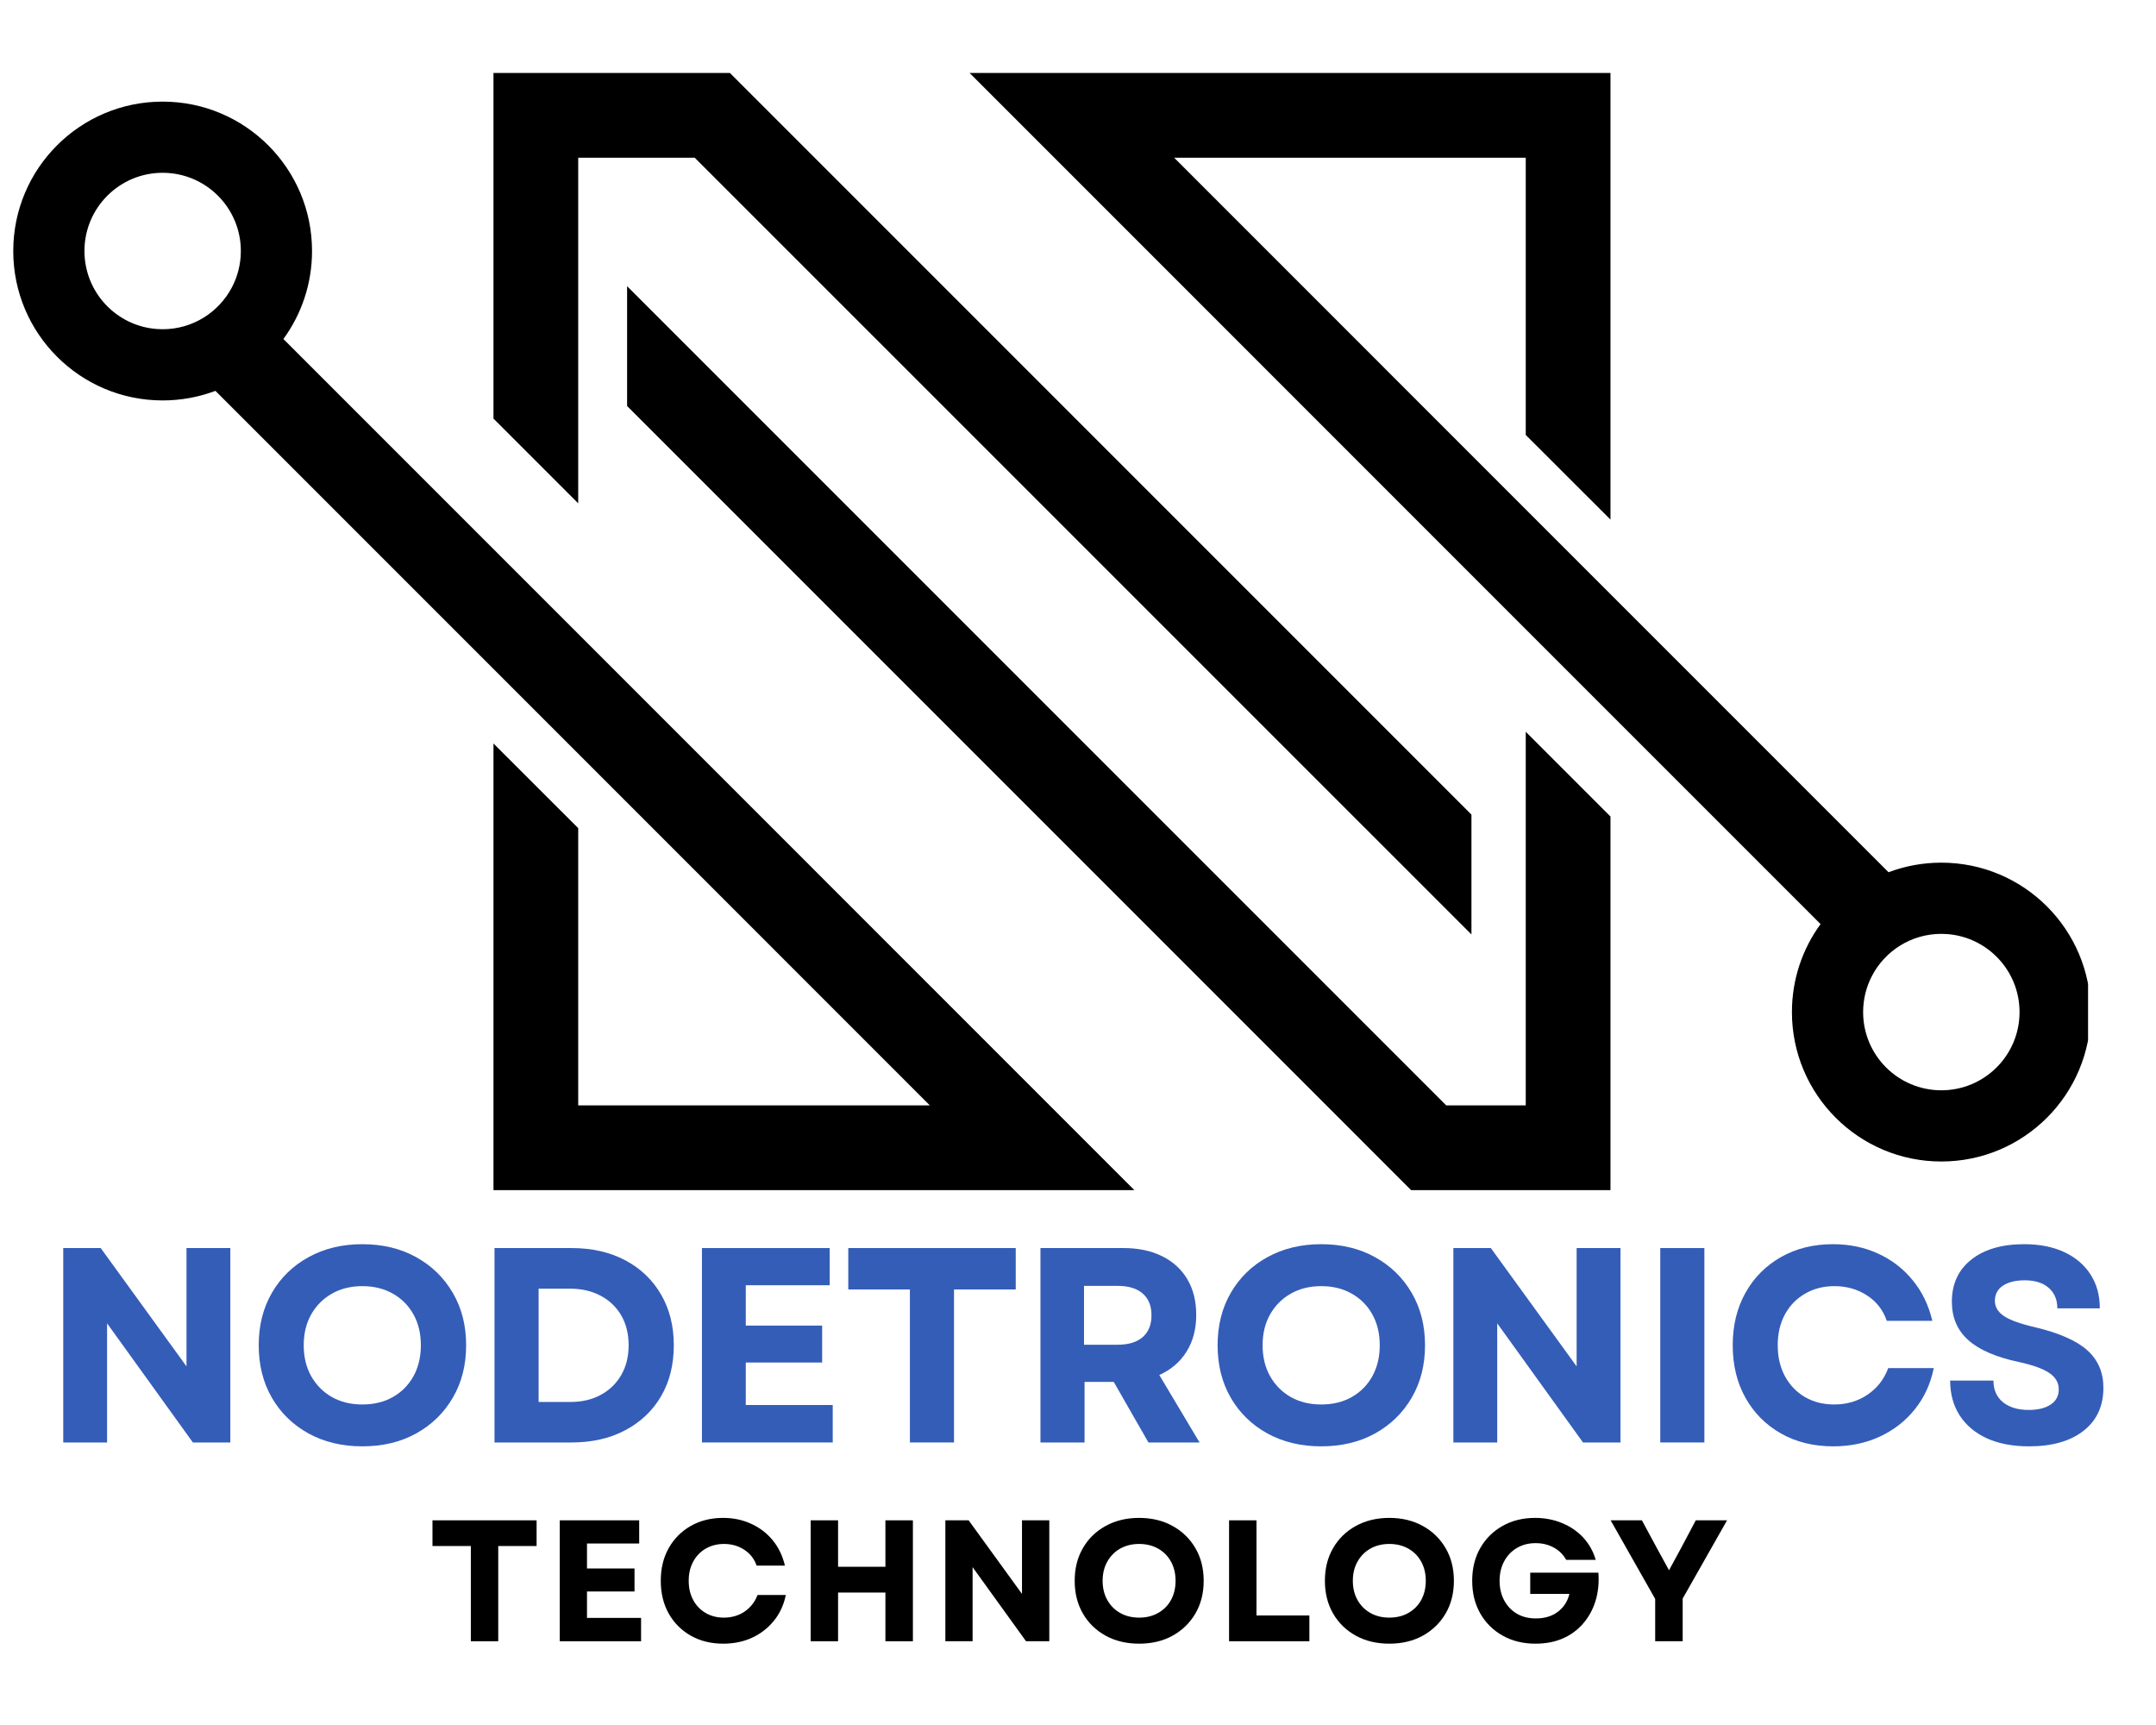 <svg xmlns="http://www.w3.org/2000/svg" xmlns:xlink="http://www.w3.org/1999/xlink" width="500" zoomAndPan="magnify" viewBox="0 0 375 300" height="400" preserveAspectRatio="xMidYMid meet" version="1.0"><defs><g/><clipPath id="a21e7cb1b2"><path d="M 85 12.648 L 256 12.648 L 256 163 L 85 163 Z M 85 12.648 " clip-rule="nonzero"/></clipPath><clipPath id="695ef083ac"><path d="M 168 12.648 L 363.184 12.648 L 363.184 202 L 168 202 Z M 168 12.648 " clip-rule="nonzero"/></clipPath><clipPath id="66fede306c"><path d="M 2.301 17 L 198 17 L 198 207 L 2.301 207 Z M 2.301 17 " clip-rule="nonzero"/></clipPath></defs><path fill="#000000" d="M 265.379 192.238 L 251.543 192.238 L 109.074 49.773 L 109.074 70.613 L 230.699 192.238 L 245.438 206.98 L 280.117 206.98 L 280.117 142.004 L 265.379 127.262 Z M 265.379 192.238 " fill-opacity="1" fill-rule="nonzero"/><g clip-path="url(#a21e7cb1b2)"><path fill="#000000" d="M 100.57 27.43 L 120.836 27.43 L 255.934 162.512 L 255.934 141.672 L 126.953 12.691 L 85.832 12.691 L 85.832 72.797 L 100.57 87.535 Z M 100.57 27.43 " fill-opacity="1" fill-rule="nonzero"/></g><g clip-path="url(#695ef083ac)"><path fill="#000000" d="M 337.664 189.617 C 330.148 189.617 324.059 183.527 324.059 176.012 C 324.059 173.723 324.625 171.57 325.621 169.676 C 327.898 165.355 332.438 162.41 337.66 162.41 C 338 162.41 338.332 162.422 338.664 162.449 C 345.707 162.961 351.266 168.84 351.266 176.016 C 351.266 183.527 345.176 189.617 337.66 189.617 Z M 328.48 151.695 L 265.379 88.594 L 204.227 27.43 L 265.379 27.43 L 265.379 75.641 L 280.117 90.363 L 280.117 12.691 L 168.648 12.691 L 183.387 27.43 L 265.379 109.438 L 316.656 160.711 C 313.523 165.004 311.676 170.293 311.676 176.012 C 311.676 190.363 323.309 202 337.66 202 C 352.012 202 363.645 190.363 363.645 176.012 C 363.645 161.66 352.012 150.027 337.66 150.027 C 334.43 150.027 331.336 150.617 328.477 151.695 Z M 328.48 151.695 " fill-opacity="1" fill-rule="evenodd"/></g><g clip-path="url(#66fede306c)"><path fill="#000000" d="M 28.289 30.051 C 35.801 30.051 41.891 36.141 41.891 43.656 C 41.891 45.945 41.324 48.102 40.328 49.992 C 38.051 54.312 33.512 57.258 28.289 57.258 C 27.949 57.258 27.617 57.246 27.285 57.219 C 20.242 56.707 14.688 50.828 14.688 43.652 C 14.688 36.141 20.777 30.051 28.289 30.051 Z M 37.469 67.973 L 100.57 131.074 L 161.723 192.238 L 100.57 192.238 L 100.57 144.027 L 85.832 129.305 L 85.832 206.98 L 197.301 206.98 L 182.562 192.238 L 100.57 110.234 L 49.293 58.957 C 52.426 54.664 54.273 49.375 54.273 43.656 C 54.273 29.305 42.641 17.672 28.289 17.672 C 13.938 17.672 2.305 29.305 2.305 43.656 C 2.305 58.008 13.938 69.641 28.289 69.641 C 31.52 69.641 34.617 69.051 37.473 67.973 Z M 37.469 67.973 " fill-opacity="1" fill-rule="evenodd"/></g><g fill="#345db8" fill-opacity="1"><g transform="translate(6.938, 250.865)"><g><path d="M 4.062 0 L 4.062 -33.812 L 10.578 -33.812 L 25.5 -13.234 L 25.5 -33.812 L 33.125 -33.812 L 33.125 0 L 26.609 0 L 11.688 -20.719 L 11.688 0 Z M 4.062 0 "/></g></g></g><g fill="#345db8" fill-opacity="1"><g transform="translate(42.921, 250.865)"><g><path d="M 20.094 0.672 C 16.582 0.672 13.469 -0.07 10.75 -1.562 C 8.031 -3.062 5.906 -5.129 4.375 -7.766 C 2.844 -10.41 2.078 -13.457 2.078 -16.906 C 2.078 -20.352 2.844 -23.395 4.375 -26.031 C 5.906 -28.676 8.031 -30.742 10.75 -32.234 C 13.469 -33.734 16.582 -34.484 20.094 -34.484 C 23.633 -34.484 26.754 -33.734 29.453 -32.234 C 32.16 -30.742 34.285 -28.676 35.828 -26.031 C 37.379 -23.395 38.156 -20.352 38.156 -16.906 C 38.156 -13.457 37.379 -10.41 35.828 -7.766 C 34.285 -5.129 32.16 -3.062 29.453 -1.562 C 26.754 -0.07 23.633 0.672 20.094 0.672 Z M 9.906 -16.906 C 9.906 -14.875 10.336 -13.082 11.203 -11.531 C 12.078 -9.988 13.273 -8.781 14.797 -7.906 C 16.328 -7.039 18.094 -6.609 20.094 -6.609 C 22.125 -6.609 23.898 -7.039 25.422 -7.906 C 26.953 -8.781 28.145 -9.988 29 -11.531 C 29.852 -13.082 30.281 -14.875 30.281 -16.906 C 30.281 -18.938 29.852 -20.723 29 -22.266 C 28.145 -23.805 26.953 -25.008 25.422 -25.875 C 23.898 -26.75 22.125 -27.188 20.094 -27.188 C 18.094 -27.188 16.328 -26.75 14.797 -25.875 C 13.273 -25.008 12.078 -23.805 11.203 -22.266 C 10.336 -20.723 9.906 -18.938 9.906 -16.906 Z M 9.906 -16.906 "/></g></g></g><g fill="#345db8" fill-opacity="1"><g transform="translate(81.948, 250.865)"><g><path d="M 4.062 0 L 4.062 -33.812 L 17.438 -33.812 C 21.008 -33.812 24.129 -33.102 26.797 -31.688 C 29.473 -30.27 31.551 -28.285 33.031 -25.734 C 34.508 -23.191 35.25 -20.25 35.25 -16.906 C 35.25 -13.52 34.508 -10.562 33.031 -8.031 C 31.551 -5.508 29.473 -3.539 26.797 -2.125 C 24.129 -0.707 21.008 0 17.438 0 Z M 11.734 -7.047 L 17.297 -7.047 C 19.285 -7.047 21.035 -7.457 22.547 -8.281 C 24.066 -9.102 25.254 -10.254 26.109 -11.734 C 26.961 -13.211 27.391 -14.938 27.391 -16.906 C 27.391 -18.895 26.961 -20.625 26.109 -22.094 C 25.254 -23.562 24.062 -24.703 22.531 -25.516 C 21 -26.336 19.219 -26.75 17.188 -26.75 L 11.734 -26.75 Z M 11.734 -7.047 "/></g></g></g><g fill="#345db8" fill-opacity="1"><g transform="translate(118.029, 250.865)"><g><path d="M 4.062 0 L 4.062 -33.812 L 26.281 -33.812 L 26.281 -27.344 L 11.688 -27.344 L 11.688 -20.328 L 24.969 -20.328 L 24.969 -13.906 L 11.688 -13.906 L 11.688 -6.516 L 26.812 -6.516 L 26.812 0 Z M 4.062 0 "/></g></g></g><g fill="#345db8" fill-opacity="1"><g transform="translate(146.091, 250.865)"><g><path d="M 12.172 0 L 12.172 -26.609 L 1.453 -26.609 L 1.453 -33.812 L 30.578 -33.812 L 30.578 -26.609 L 19.844 -26.609 L 19.844 0 Z M 12.172 0 "/></g></g></g><g fill="#345db8" fill-opacity="1"><g transform="translate(176.907, 250.865)"><g><path d="M 4.062 0 L 4.062 -33.812 L 18.5 -33.812 C 21.07 -33.812 23.305 -33.344 25.203 -32.406 C 27.109 -31.469 28.578 -30.129 29.609 -28.391 C 30.641 -26.66 31.156 -24.586 31.156 -22.172 C 31.156 -19.691 30.586 -17.555 29.453 -15.766 C 28.328 -13.984 26.754 -12.641 24.734 -11.734 L 31.734 0 L 22.844 0 L 16.812 -10.531 L 11.734 -10.531 L 11.734 0 Z M 11.641 -17 L 17.484 -17 C 19.379 -17 20.832 -17.441 21.844 -18.328 C 22.863 -19.211 23.375 -20.477 23.375 -22.125 C 23.375 -23.758 22.863 -25.02 21.844 -25.906 C 20.832 -26.789 19.379 -27.234 17.484 -27.234 L 11.641 -27.234 Z M 11.641 -17 "/></g></g></g><g fill="#345db8" fill-opacity="1"><g transform="translate(209.703, 250.865)"><g><path d="M 20.094 0.672 C 16.582 0.672 13.469 -0.07 10.75 -1.562 C 8.031 -3.062 5.906 -5.129 4.375 -7.766 C 2.844 -10.41 2.078 -13.457 2.078 -16.906 C 2.078 -20.352 2.844 -23.395 4.375 -26.031 C 5.906 -28.676 8.031 -30.742 10.75 -32.234 C 13.469 -33.734 16.582 -34.484 20.094 -34.484 C 23.633 -34.484 26.754 -33.734 29.453 -32.234 C 32.16 -30.742 34.285 -28.676 35.828 -26.031 C 37.379 -23.395 38.156 -20.352 38.156 -16.906 C 38.156 -13.457 37.379 -10.41 35.828 -7.766 C 34.285 -5.129 32.16 -3.062 29.453 -1.562 C 26.754 -0.07 23.633 0.672 20.094 0.672 Z M 9.906 -16.906 C 9.906 -14.875 10.336 -13.082 11.203 -11.531 C 12.078 -9.988 13.273 -8.781 14.797 -7.906 C 16.328 -7.039 18.094 -6.609 20.094 -6.609 C 22.125 -6.609 23.898 -7.039 25.422 -7.906 C 26.953 -8.781 28.145 -9.988 29 -11.531 C 29.852 -13.082 30.281 -14.875 30.281 -16.906 C 30.281 -18.938 29.852 -20.723 29 -22.266 C 28.145 -23.805 26.953 -25.008 25.422 -25.875 C 23.898 -26.75 22.125 -27.188 20.094 -27.188 C 18.094 -27.188 16.328 -26.75 14.797 -25.875 C 13.273 -25.008 12.078 -23.805 11.203 -22.266 C 10.336 -20.723 9.906 -18.938 9.906 -16.906 Z M 9.906 -16.906 "/></g></g></g><g fill="#345db8" fill-opacity="1"><g transform="translate(248.729, 250.865)"><g><path d="M 4.062 0 L 4.062 -33.812 L 10.578 -33.812 L 25.5 -13.234 L 25.5 -33.812 L 33.125 -33.812 L 33.125 0 L 26.609 0 L 11.688 -20.719 L 11.688 0 Z M 4.062 0 "/></g></g></g><g fill="#345db8" fill-opacity="1"><g transform="translate(284.713, 250.865)"><g><path d="M 4.062 0 L 4.062 -33.812 L 11.734 -33.812 L 11.734 0 Z M 4.062 0 "/></g></g></g><g fill="#345db8" fill-opacity="1"><g transform="translate(299.3, 250.865)"><g><path d="M 19.562 0.672 C 16.145 0.672 13.113 -0.07 10.469 -1.562 C 7.832 -3.062 5.773 -5.129 4.297 -7.766 C 2.816 -10.41 2.078 -13.457 2.078 -16.906 C 2.078 -20.352 2.816 -23.395 4.297 -26.031 C 5.773 -28.676 7.828 -30.742 10.453 -32.234 C 13.078 -33.734 16.098 -34.484 19.516 -34.484 C 22.379 -34.484 25 -33.938 27.375 -32.844 C 29.758 -31.75 31.766 -30.203 33.391 -28.203 C 35.023 -26.211 36.16 -23.863 36.797 -21.156 L 28.875 -21.156 C 28.238 -23.02 27.098 -24.488 25.453 -25.562 C 23.805 -26.645 21.906 -27.188 19.75 -27.188 C 17.852 -27.188 16.156 -26.75 14.656 -25.875 C 13.156 -25.008 11.988 -23.805 11.156 -22.266 C 10.32 -20.723 9.906 -18.938 9.906 -16.906 C 9.906 -14.875 10.32 -13.082 11.156 -11.531 C 11.988 -9.988 13.145 -8.781 14.625 -7.906 C 16.113 -7.039 17.805 -6.609 19.703 -6.609 C 21.922 -6.609 23.867 -7.18 25.547 -8.328 C 27.223 -9.473 28.414 -11.008 29.125 -12.938 L 37.047 -12.938 C 36.492 -10.207 35.395 -7.816 33.75 -5.766 C 32.113 -3.723 30.078 -2.141 27.641 -1.016 C 25.211 0.109 22.52 0.672 19.562 0.672 Z M 19.562 0.672 "/></g></g></g><g fill="#345db8" fill-opacity="1"><g transform="translate(337.071, 250.865)"><g><path d="M 15.844 0.672 C 13.008 0.672 10.566 0.207 8.516 -0.719 C 6.473 -1.656 4.895 -2.984 3.781 -4.703 C 2.676 -6.43 2.125 -8.453 2.125 -10.766 L 9.656 -10.766 C 9.656 -9.16 10.207 -7.906 11.312 -7 C 12.426 -6.102 13.922 -5.656 15.797 -5.656 C 17.398 -5.656 18.672 -5.969 19.609 -6.594 C 20.547 -7.219 21.016 -8.094 21.016 -9.219 C 21.016 -10.414 20.445 -11.383 19.312 -12.125 C 18.188 -12.863 16.43 -13.488 14.047 -14 C 10.086 -14.844 7.16 -16.113 5.266 -17.812 C 3.367 -19.52 2.422 -21.742 2.422 -24.484 C 2.422 -27.578 3.547 -30.016 5.797 -31.797 C 8.047 -33.586 11.117 -34.484 15.016 -34.484 C 17.691 -34.484 20.008 -34.023 21.969 -33.109 C 23.938 -32.191 25.457 -30.898 26.531 -29.234 C 27.613 -27.578 28.156 -25.609 28.156 -23.328 L 20.766 -23.328 C 20.766 -24.836 20.266 -26.023 19.266 -26.891 C 18.266 -27.766 16.879 -28.203 15.109 -28.203 C 13.504 -28.203 12.234 -27.891 11.297 -27.266 C 10.367 -26.641 9.906 -25.758 9.906 -24.625 C 9.906 -23.594 10.414 -22.723 11.438 -22.016 C 12.469 -21.305 14.273 -20.648 16.859 -20.047 C 21.078 -19.047 24.117 -17.707 25.984 -16.031 C 27.848 -14.352 28.781 -12.18 28.781 -9.516 C 28.781 -6.328 27.629 -3.832 25.328 -2.031 C 23.023 -0.227 19.863 0.672 15.844 0.672 Z M 15.844 0.672 "/></g></g></g><g fill="#000000" fill-opacity="1"><g transform="translate(74.317, 285.435)"><g><path d="M 7.578 0 L 7.578 -16.562 L 0.906 -16.562 L 0.906 -21.031 L 19.016 -21.031 L 19.016 -16.562 L 12.344 -16.562 L 12.344 0 Z M 7.578 0 "/></g></g></g><g fill="#000000" fill-opacity="1"><g transform="translate(94.831, 285.435)"><g><path d="M 2.531 0 L 2.531 -21.031 L 16.344 -21.031 L 16.344 -17 L 7.266 -17 L 7.266 -12.656 L 15.531 -12.656 L 15.531 -8.656 L 7.266 -8.656 L 7.266 -4.062 L 16.672 -4.062 L 16.672 0 Z M 2.531 0 "/></g></g></g><g fill="#000000" fill-opacity="1"><g transform="translate(113.633, 285.435)"><g><path d="M 12.172 0.422 C 10.047 0.422 8.16 -0.039 6.516 -0.969 C 4.879 -1.906 3.598 -3.191 2.672 -4.828 C 1.754 -6.473 1.297 -8.367 1.297 -10.516 C 1.297 -12.66 1.754 -14.551 2.672 -16.188 C 3.598 -17.832 4.875 -19.117 6.5 -20.047 C 8.133 -20.984 10.016 -21.453 12.141 -21.453 C 13.922 -21.453 15.551 -21.109 17.031 -20.422 C 18.52 -19.742 19.77 -18.785 20.781 -17.547 C 21.789 -16.305 22.492 -14.844 22.891 -13.156 L 17.969 -13.156 C 17.562 -14.32 16.848 -15.238 15.828 -15.906 C 14.805 -16.582 13.629 -16.922 12.297 -16.922 C 11.109 -16.922 10.047 -16.648 9.109 -16.109 C 8.18 -15.566 7.457 -14.812 6.938 -13.844 C 6.414 -12.883 6.156 -11.773 6.156 -10.516 C 6.156 -9.254 6.414 -8.141 6.938 -7.172 C 7.457 -6.211 8.176 -5.461 9.094 -4.922 C 10.02 -4.379 11.078 -4.109 12.266 -4.109 C 13.641 -4.109 14.848 -4.461 15.891 -5.172 C 16.93 -5.891 17.676 -6.848 18.125 -8.047 L 23.047 -8.047 C 22.703 -6.348 22.02 -4.863 21 -3.594 C 19.977 -2.32 18.711 -1.332 17.203 -0.625 C 15.691 0.07 14.016 0.422 12.172 0.422 Z M 12.172 0.422 "/></g></g></g><g fill="#000000" fill-opacity="1"><g transform="translate(138.472, 285.435)"><g><path d="M 15.531 0 L 15.531 -8.469 L 7.297 -8.469 L 7.297 0 L 2.531 0 L 2.531 -21.031 L 7.297 -21.031 L 7.297 -12.953 L 15.531 -12.953 L 15.531 -21.031 L 20.312 -21.031 L 20.312 0 Z M 15.531 0 "/></g></g></g><g fill="#000000" fill-opacity="1"><g transform="translate(161.899, 285.435)"><g><path d="M 2.531 0 L 2.531 -21.031 L 6.578 -21.031 L 15.859 -8.234 L 15.859 -21.031 L 20.609 -21.031 L 20.609 0 L 16.562 0 L 7.266 -12.891 L 7.266 0 Z M 2.531 0 "/></g></g></g><g fill="#000000" fill-opacity="1"><g transform="translate(185.627, 285.435)"><g><path d="M 12.5 0.422 C 10.312 0.422 8.367 -0.039 6.672 -0.969 C 4.984 -1.906 3.664 -3.191 2.719 -4.828 C 1.77 -6.473 1.297 -8.367 1.297 -10.516 C 1.297 -12.66 1.77 -14.551 2.719 -16.188 C 3.664 -17.832 4.984 -19.117 6.672 -20.047 C 8.367 -20.984 10.312 -21.453 12.5 -21.453 C 14.707 -21.453 16.648 -20.984 18.328 -20.047 C 20.016 -19.117 21.336 -17.832 22.297 -16.188 C 23.254 -14.551 23.734 -12.66 23.734 -10.516 C 23.734 -8.367 23.254 -6.473 22.297 -4.828 C 21.336 -3.191 20.016 -1.906 18.328 -0.969 C 16.648 -0.039 14.707 0.422 12.5 0.422 Z M 6.156 -10.516 C 6.156 -9.254 6.426 -8.141 6.969 -7.172 C 7.508 -6.211 8.254 -5.461 9.203 -4.922 C 10.16 -4.379 11.258 -4.109 12.5 -4.109 C 13.758 -4.109 14.863 -4.379 15.812 -4.922 C 16.77 -5.461 17.516 -6.211 18.047 -7.172 C 18.578 -8.141 18.844 -9.254 18.844 -10.516 C 18.844 -11.773 18.578 -12.883 18.047 -13.844 C 17.516 -14.812 16.77 -15.566 15.812 -16.109 C 14.863 -16.648 13.758 -16.922 12.5 -16.922 C 11.258 -16.922 10.16 -16.648 9.203 -16.109 C 8.254 -15.566 7.508 -14.812 6.969 -13.844 C 6.426 -12.883 6.156 -11.773 6.156 -10.516 Z M 6.156 -10.516 "/></g></g></g><g fill="#000000" fill-opacity="1"><g transform="translate(211.246, 285.435)"><g><path d="M 2.531 0 L 2.531 -21.031 L 7.297 -21.031 L 7.297 -4.484 L 16.5 -4.484 L 16.5 0 Z M 2.531 0 "/></g></g></g><g fill="#000000" fill-opacity="1"><g transform="translate(229.147, 285.435)"><g><path d="M 12.5 0.422 C 10.312 0.422 8.367 -0.039 6.672 -0.969 C 4.984 -1.906 3.664 -3.191 2.719 -4.828 C 1.77 -6.473 1.297 -8.367 1.297 -10.516 C 1.297 -12.66 1.77 -14.551 2.719 -16.188 C 3.664 -17.832 4.984 -19.117 6.672 -20.047 C 8.367 -20.984 10.312 -21.453 12.5 -21.453 C 14.707 -21.453 16.648 -20.984 18.328 -20.047 C 20.016 -19.117 21.336 -17.832 22.297 -16.188 C 23.254 -14.551 23.734 -12.66 23.734 -10.516 C 23.734 -8.367 23.254 -6.473 22.297 -4.828 C 21.336 -3.191 20.016 -1.906 18.328 -0.969 C 16.648 -0.039 14.707 0.422 12.5 0.422 Z M 6.156 -10.516 C 6.156 -9.254 6.426 -8.141 6.969 -7.172 C 7.508 -6.211 8.254 -5.461 9.203 -4.922 C 10.16 -4.379 11.258 -4.109 12.5 -4.109 C 13.758 -4.109 14.863 -4.379 15.812 -4.922 C 16.77 -5.461 17.516 -6.211 18.047 -7.172 C 18.578 -8.141 18.844 -9.254 18.844 -10.516 C 18.844 -11.773 18.578 -12.883 18.047 -13.844 C 17.516 -14.812 16.77 -15.566 15.812 -16.109 C 14.863 -16.648 13.758 -16.922 12.5 -16.922 C 11.258 -16.922 10.16 -16.648 9.203 -16.109 C 8.254 -15.566 7.508 -14.812 6.969 -13.844 C 6.426 -12.883 6.156 -11.773 6.156 -10.516 Z M 6.156 -10.516 "/></g></g></g><g fill="#000000" fill-opacity="1"><g transform="translate(254.767, 285.435)"><g><path d="M 12.312 0.422 C 10.176 0.422 8.273 -0.039 6.609 -0.969 C 4.941 -1.906 3.641 -3.191 2.703 -4.828 C 1.766 -6.473 1.297 -8.367 1.297 -10.516 C 1.297 -12.66 1.758 -14.551 2.688 -16.188 C 3.625 -17.832 4.914 -19.117 6.562 -20.047 C 8.219 -20.984 10.109 -21.453 12.234 -21.453 C 13.93 -21.453 15.5 -21.148 16.938 -20.547 C 18.383 -19.953 19.613 -19.109 20.625 -18.016 C 21.633 -16.922 22.352 -15.633 22.781 -14.156 L 17.641 -14.156 C 17.141 -15.07 16.422 -15.785 15.484 -16.297 C 14.555 -16.805 13.5 -17.062 12.312 -17.062 C 11.094 -17.062 10.008 -16.781 9.062 -16.219 C 8.125 -15.664 7.391 -14.895 6.859 -13.906 C 6.328 -12.926 6.062 -11.797 6.062 -10.516 C 6.062 -9.254 6.32 -8.129 6.844 -7.141 C 7.363 -6.16 8.094 -5.383 9.031 -4.812 C 9.977 -4.25 11.094 -3.969 12.375 -3.969 C 13.914 -3.969 15.195 -4.359 16.219 -5.141 C 17.238 -5.922 17.898 -6.953 18.203 -8.234 L 11.391 -8.234 L 11.391 -11.922 L 23.25 -11.922 C 23.375 -10.117 23.203 -8.469 22.734 -6.969 C 22.266 -5.469 21.539 -4.16 20.562 -3.047 C 19.594 -1.93 18.41 -1.07 17.016 -0.469 C 15.629 0.125 14.062 0.422 12.312 0.422 Z M 12.312 0.422 "/></g></g></g><g fill="#000000" fill-opacity="1"><g transform="translate(279.876, 285.435)"><g><path d="M 8.016 0 L 8.016 -7.359 L 0.266 -21.031 L 5.703 -21.031 L 8.328 -16.172 L 10.422 -12.344 L 12.5 -16.172 L 15.078 -21.031 L 20.516 -21.031 L 12.797 -7.422 L 12.797 0 Z M 8.016 0 "/></g></g></g></svg>
